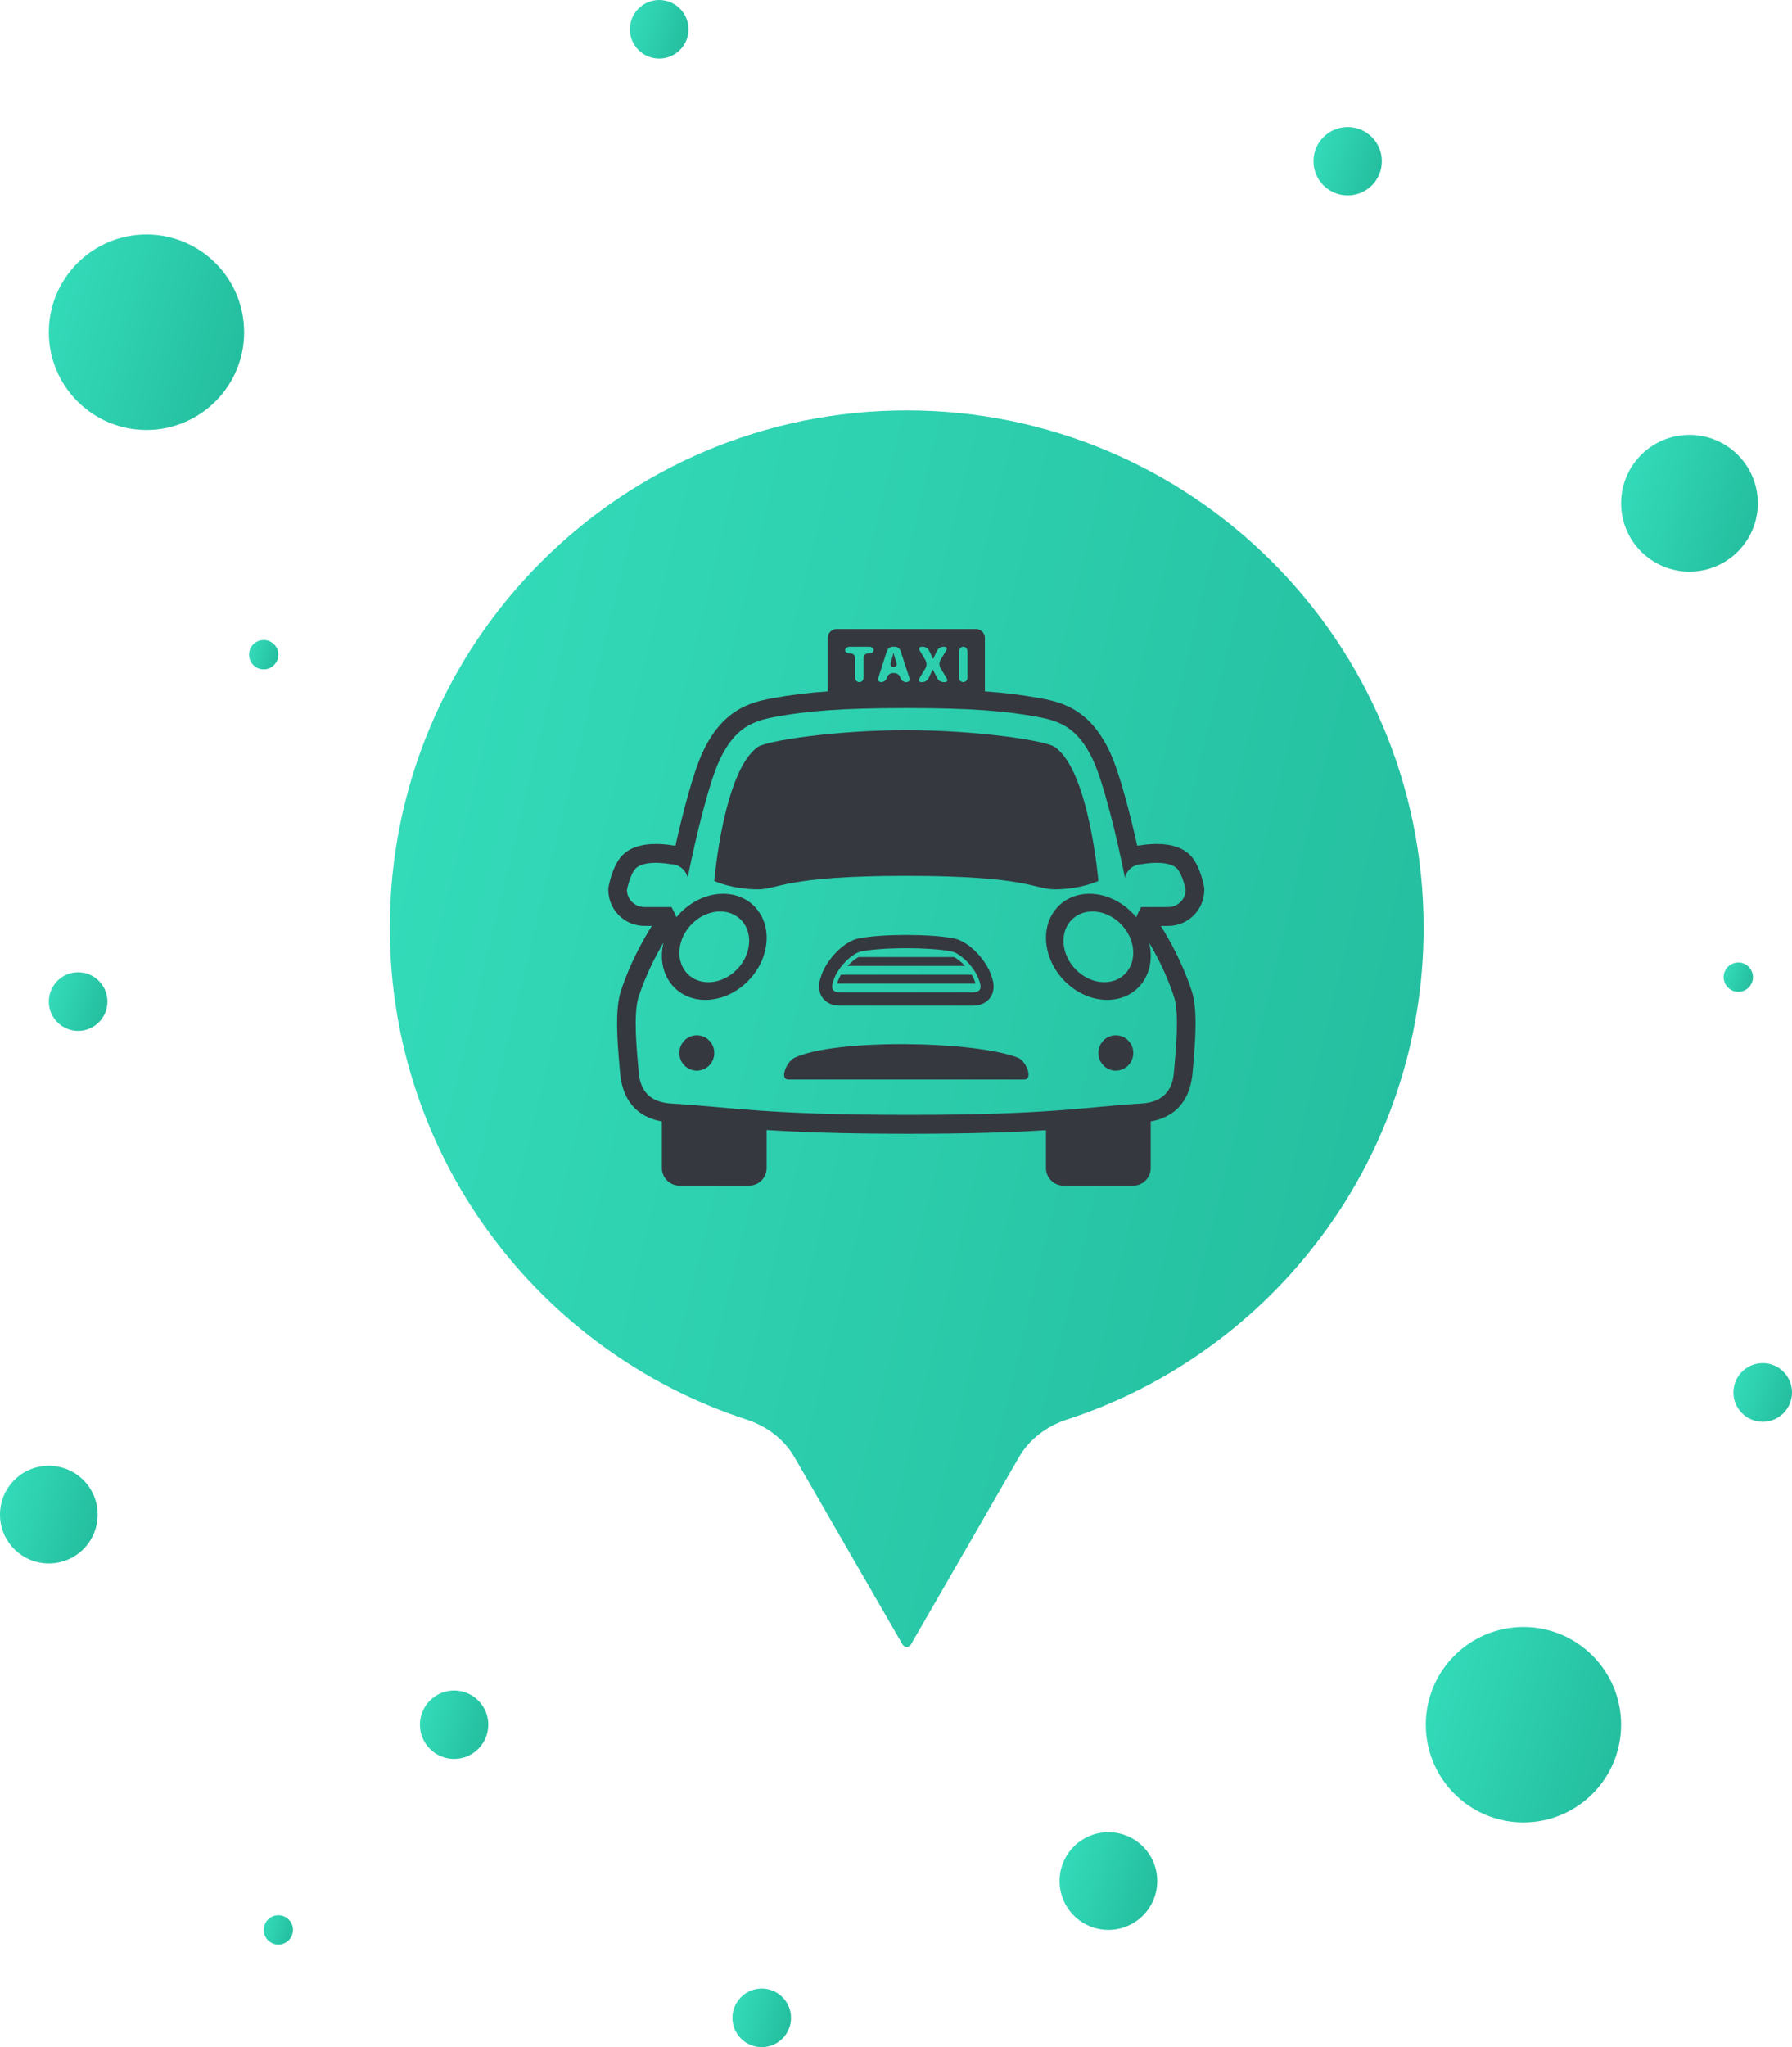 <svg width="367" height="419" viewBox="0 0 367 419" fill="none" xmlns="http://www.w3.org/2000/svg">
    <circle cx="156" cy="413" r="6" fill="url(#paint0_linear_3535_7287)"/>
    <circle cx="57" cy="395" r="3" fill="url(#paint1_linear_3535_7287)"/>
    <circle cx="227" cy="385" r="10" fill="url(#paint2_linear_3535_7287)"/>
    <circle cx="93" cy="353" r="7" fill="url(#paint3_linear_3535_7287)"/>
    <circle cx="312" cy="353" r="20" fill="url(#paint4_linear_3535_7287)"/>
    <circle cx="10" cy="310" r="10" fill="url(#paint5_linear_3535_7287)"/>
    <circle cx="361" cy="285" r="6" fill="url(#paint6_linear_3535_7287)"/>
    <circle cx="16" cy="205" r="6" fill="url(#paint7_linear_3535_7287)"/>
    <circle cx="356" cy="200" r="3" fill="url(#paint8_linear_3535_7287)"/>
    <circle cx="54" cy="134" r="3" fill="url(#paint9_linear_3535_7287)"/>
    <circle cx="346" cy="103" r="14" fill="url(#paint10_linear_3535_7287)"/>
    <path fill-rule="evenodd" clip-rule="evenodd" d="M208.687 298.245C210.839 294.518 214.424 291.871 218.517 290.538C260.916 276.724 291.557 236.871 291.557 189.862C291.557 131.396 244.161 84 185.695 84C127.229 84 79.833 131.396 79.833 189.862C79.833 236.872 110.474 276.725 152.874 290.538C156.967 291.871 160.552 294.518 162.704 298.246L184.829 336.568C185.214 337.234 186.177 337.234 186.561 336.568L208.687 298.245Z" fill="url(#paint11_linear_3535_7287)"/>
    <path d="M246.639 182.138V181.756L246.565 181.379C246.301 180.043 245.489 176.741 243.691 174.978C242.177 173.495 239.893 172.738 236.905 172.738C235.416 172.738 234.102 172.923 233.498 173.025C233.297 173.035 233.096 173.054 232.897 173.082C231.532 166.994 229.315 158.074 227.167 153.621C223.202 145.407 217.885 143.797 213.21 142.935C209.406 142.238 205.564 141.762 201.705 141.509V130.563C201.706 130.086 201.519 129.627 201.184 129.288C200.848 128.949 200.392 128.756 199.915 128.752H171.31C170.329 128.752 169.522 129.566 169.522 130.563V141.509C165.662 141.762 161.821 142.238 158.016 142.935C153.344 143.797 148.024 145.407 144.061 153.621C141.911 158.074 139.696 166.994 138.331 173.082C138.132 173.053 137.932 173.034 137.731 173.025C137.127 172.923 135.813 172.738 134.324 172.738C131.333 172.738 129.051 173.493 127.536 174.982C125.739 176.741 124.928 180.043 124.663 181.382L124.586 181.756V182.138C124.59 184.095 125.371 185.971 126.756 187.353C128.142 188.736 130.019 189.512 131.976 189.512H133.492C131.651 192.437 129.006 197.183 127.157 202.84C125.955 206.53 126.368 212.596 126.893 218.492L126.978 219.472C127.582 226.449 131.665 228.852 135.552 229.523V239.047C135.552 241.039 137.163 242.668 139.126 242.668H153.429C155.396 242.668 157.005 241.039 157.005 239.049V231.283C163.783 231.716 172.563 232.05 185.952 232.05C199.044 232.05 207.628 231.734 214.217 231.315V239.051C214.217 241.043 215.828 242.67 217.793 242.67H232.096C234.063 242.67 235.672 241.041 235.672 239.051V229.525C239.566 228.848 243.652 226.441 244.246 219.476L244.334 218.496C244.859 212.601 245.272 206.535 244.067 202.846C242.22 197.189 239.576 192.442 237.735 189.516H239.248C241.206 189.515 243.083 188.737 244.468 187.354C245.853 185.971 246.634 184.096 246.639 182.138V182.138ZM196.408 133.279C196.408 132.78 196.794 132.373 197.27 132.373C197.742 132.373 198.129 132.78 198.129 133.279V138.71C198.134 138.943 198.047 139.17 197.886 139.339C197.725 139.508 197.504 139.607 197.27 139.613C197.036 139.607 196.815 139.508 196.653 139.339C196.492 139.17 196.403 138.944 196.408 138.71V133.279ZM189.557 135.174L188.358 133.148C188.106 132.723 188.301 132.371 188.794 132.371H188.975C189.467 132.371 190.02 132.668 190.201 133.032C190.384 133.399 190.712 134.05 190.928 134.487L191.107 134.898C191.119 134.898 191.278 134.544 191.457 134.113L191.648 133.696L191.894 133.185C192.022 132.951 192.209 132.753 192.435 132.611C192.66 132.469 192.919 132.386 193.186 132.371H193.354C193.845 132.371 194.04 132.719 193.782 133.146L192.577 135.138C192.45 135.375 192.384 135.64 192.384 135.909C192.384 136.178 192.45 136.443 192.577 136.68L193.889 138.844C194.148 139.265 193.957 139.613 193.464 139.613H193.273C192.781 139.613 192.225 139.318 192.036 138.958L191.275 137.502L191.021 137.005C191.009 137.005 190.84 137.363 190.647 137.801L190.413 138.305L190.175 138.799C190.048 139.034 189.863 139.231 189.638 139.374C189.413 139.516 189.155 139.599 188.889 139.613H188.721C188.228 139.613 188.033 139.265 188.287 138.84L189.555 136.725C189.68 136.485 189.745 136.22 189.745 135.95C189.746 135.68 189.681 135.414 189.557 135.174V135.174ZM179.876 138.753L181.641 133.232C181.731 132.99 181.889 132.779 182.097 132.626C182.305 132.473 182.553 132.384 182.811 132.371H183.273C183.765 132.371 184.294 132.76 184.445 133.232L186.239 138.753C186.391 139.225 186.117 139.613 185.624 139.613H185.565C185.308 139.601 185.059 139.512 184.852 139.358C184.645 139.204 184.488 138.992 184.402 138.749L184.359 138.618C184.273 138.375 184.116 138.163 183.909 138.009C183.701 137.856 183.453 137.767 183.196 137.754H182.813C182.557 137.767 182.31 137.856 182.106 138.011C181.901 138.166 181.748 138.379 181.666 138.622L181.629 138.747C181.55 138.99 181.398 139.203 181.194 139.358C180.99 139.514 180.744 139.603 180.488 139.615C180 139.613 179.723 139.225 179.876 138.753V138.753ZM173.991 132.371H178.027C178.519 132.371 178.92 132.68 178.92 133.059C178.92 133.441 178.519 133.748 178.027 133.748H177.746C177.254 133.748 176.853 134.155 176.853 134.654V138.708C176.853 139.204 176.466 139.611 175.992 139.611C175.518 139.611 175.13 139.204 175.13 138.708V134.654C175.131 134.415 175.038 134.186 174.87 134.017C174.703 133.847 174.475 133.751 174.237 133.748H173.991C173.499 133.748 173.098 133.441 173.098 133.059C173.098 132.683 173.499 132.371 173.991 132.371V132.371ZM233.721 185.633C233.327 186.307 232.988 187.013 232.708 187.742C230.324 184.842 226.785 182.936 223.129 182.936C217.289 182.936 213.371 187.797 214.376 193.796C215.379 199.795 220.928 204.657 226.76 204.657C232.6 204.657 236.522 199.795 235.517 193.796C235.464 193.5 235.4 193.205 235.324 192.913C236.952 195.654 238.974 199.549 240.448 204.053C241.596 207.574 240.77 215.385 240.448 219.138C240.29 220.994 239.911 225.487 233.748 225.87C221.811 226.608 215.068 228.189 185.954 228.189C156.844 228.189 149.59 226.596 137.479 225.87C131.315 225.504 130.939 220.996 130.778 219.138C130.457 215.385 129.631 207.574 130.778 204.053C132.253 199.549 134.275 195.654 135.902 192.913C135.828 193.205 135.763 193.5 135.709 193.796C134.704 199.795 138.624 204.657 144.464 204.657C150.296 204.657 155.848 199.795 156.851 193.796C157.855 187.797 153.936 182.936 148.095 182.936C144.442 182.936 140.9 184.844 138.518 187.742C138.239 187.012 137.899 186.307 137.503 185.633C137.45 185.637 137.395 185.651 137.34 185.651H131.976C130.011 185.651 128.4 184.071 128.4 182.138C128.4 182.138 129.049 178.869 130.188 177.755C131.122 176.837 132.816 176.601 134.322 176.601C135.939 176.601 137.338 176.876 137.338 176.876C139.045 176.876 140.479 178.068 140.831 179.644C142.552 171.058 145.266 159.921 147.485 155.317C150.54 148.985 154.08 147.585 158.7 146.733C165.177 145.537 172.154 144.922 185.61 144.922C199.066 144.922 206.048 145.537 212.523 146.733C217.142 147.585 220.682 148.983 223.737 155.317C225.957 159.921 228.672 171.058 230.391 179.644C230.574 178.856 231.019 178.153 231.653 177.65C232.287 177.147 233.073 176.874 233.882 176.876C233.882 176.876 235.284 176.601 236.901 176.601C238.406 176.601 240.101 176.837 241.032 177.755C242.173 178.869 242.82 182.138 242.82 182.138C242.82 184.069 241.211 185.651 239.244 185.651H233.884C233.829 185.651 233.778 185.637 233.721 185.633V185.633ZM226.158 201.036C222.269 201.036 218.568 197.791 217.901 193.794C217.23 189.797 219.844 186.552 223.737 186.552C227.623 186.552 231.325 189.797 231.994 193.794C232.663 197.791 230.052 201.036 226.158 201.036ZM139.232 193.796C139.899 189.799 143.6 186.555 147.489 186.555C151.383 186.555 153.995 189.799 153.325 193.796C152.66 197.794 148.958 201.038 145.068 201.038C141.175 201.036 138.563 197.791 139.232 193.796Z" fill="#35383F"/>
    <path d="M216.006 152.874C214.151 151.589 200.113 149.447 185.613 149.447C171.113 149.447 157.077 151.589 155.22 152.874C148.169 157.759 146.279 180.314 146.279 180.314C146.279 180.314 149.908 182.029 155.22 182.029C159.467 182.029 160.584 179.266 185.613 179.266C210.642 179.266 211.761 182.029 216.006 182.029C221.317 182.029 224.946 180.314 224.946 180.314C224.946 180.314 223.059 157.761 216.006 152.874V152.874ZM208.514 216.509C199.716 213.006 171.011 212.55 162.693 216.509C161.143 217.245 159.54 220.949 161.469 220.949H209.741C211.669 220.947 210.151 217.162 208.514 216.509Z" fill="#35383F"/>
    <path d="M142.703 219.139C144.678 219.139 146.279 217.518 146.279 215.518C146.279 213.518 144.678 211.897 142.703 211.897C140.728 211.897 139.127 213.518 139.127 215.518C139.127 217.518 140.728 219.139 142.703 219.139Z" fill="#35383F"/>
    <path d="M228.521 219.139C230.497 219.139 232.098 217.518 232.098 215.518C232.098 213.518 230.497 211.897 228.521 211.897C226.546 211.897 224.945 213.518 224.945 215.518C224.945 217.518 226.546 219.139 228.521 219.139Z" fill="#35383F"/>
    <path d="M199.221 205.843C202.425 205.843 204.221 203.32 203.208 200.239L203.005 199.632C201.992 196.551 198.491 192.669 195.33 192.059C190.545 191.127 180.681 191.127 175.893 192.059C172.734 192.669 169.231 196.551 168.218 199.632L168.016 200.239C167.003 203.32 168.799 205.843 172.003 205.843H199.221ZM170.559 201.111L170.766 200.491C171.564 198.068 174.461 195.104 176.401 194.726C178.494 194.319 181.936 194.077 185.614 194.077C189.292 194.077 192.738 194.319 194.827 194.726C196.77 195.104 199.666 198.068 200.468 200.503L200.665 201.095C200.875 201.73 200.859 202.279 200.623 202.606C200.387 202.934 199.876 203.127 199.223 203.127H172.005C171.35 203.127 170.842 202.934 170.606 202.606C170.37 202.279 170.356 201.73 170.559 201.111" fill="#35383F"/>
    <path d="M195.37 195.89H175.854C175.15 196.244 174.337 196.899 173.594 197.7H197.63C196.888 196.899 196.074 196.244 195.37 195.89ZM199.62 200.794C199.459 200.345 199.252 199.915 199.001 199.509H172.223C171.975 199.91 171.77 200.336 171.611 200.78L171.43 201.319H199.793L199.62 200.794V200.794ZM183.002 136.532C183.464 136.532 183.735 136.186 183.606 135.763C183.44 135.217 183.279 134.67 183.124 134.121C183.124 134.121 183.098 134.027 182.988 133.596C182.976 133.596 182.872 133.993 182.762 134.477C182.762 134.477 182.74 134.575 182.62 134.994L182.421 135.665C182.278 136.141 182.541 136.532 183.002 136.532" fill="#35383F"/>
    <circle cx="30" cy="68" r="20" fill="url(#paint12_linear_3535_7287)"/>
    <circle cx="276" cy="33" r="7" fill="url(#paint13_linear_3535_7287)"/>
    <circle cx="135" cy="6" r="6" fill="url(#paint14_linear_3535_7287)"/>
    <defs>
        <linearGradient id="paint0_linear_3535_7287" x1="162" y1="419" x2="147.721" y2="414.86" gradientUnits="userSpaceOnUse">
            <stop stop-color="#22BB9C"/>
            <stop offset="1" stop-color="#35DEBC"/>
        </linearGradient>
        <linearGradient id="paint1_linear_3535_7287" x1="60" y1="398" x2="52.861" y2="395.93" gradientUnits="userSpaceOnUse">
            <stop stop-color="#22BB9C"/>
            <stop offset="1" stop-color="#35DEBC"/>
        </linearGradient>
        <linearGradient id="paint2_linear_3535_7287" x1="237" y1="395" x2="213.202" y2="388.1" gradientUnits="userSpaceOnUse">
            <stop stop-color="#22BB9C"/>
            <stop offset="1" stop-color="#35DEBC"/>
        </linearGradient>
        <linearGradient id="paint3_linear_3535_7287" x1="100" y1="360" x2="83.341" y2="355.17" gradientUnits="userSpaceOnUse">
            <stop stop-color="#22BB9C"/>
            <stop offset="1" stop-color="#35DEBC"/>
        </linearGradient>
        <linearGradient id="paint4_linear_3535_7287" x1="332" y1="373" x2="284.404" y2="359.2" gradientUnits="userSpaceOnUse">
            <stop stop-color="#22BB9C"/>
            <stop offset="1" stop-color="#35DEBC"/>
        </linearGradient>
        <linearGradient id="paint5_linear_3535_7287" x1="20" y1="320" x2="-3.798" y2="313.1" gradientUnits="userSpaceOnUse">
            <stop stop-color="#22BB9C"/>
            <stop offset="1" stop-color="#35DEBC"/>
        </linearGradient>
        <linearGradient id="paint6_linear_3535_7287" x1="367" y1="291" x2="352.721" y2="286.86" gradientUnits="userSpaceOnUse">
            <stop stop-color="#22BB9C"/>
            <stop offset="1" stop-color="#35DEBC"/>
        </linearGradient>
        <linearGradient id="paint7_linear_3535_7287" x1="22" y1="211" x2="7.721" y2="206.86" gradientUnits="userSpaceOnUse">
            <stop stop-color="#22BB9C"/>
            <stop offset="1" stop-color="#35DEBC"/>
        </linearGradient>
        <linearGradient id="paint8_linear_3535_7287" x1="359" y1="203" x2="351.861" y2="200.93" gradientUnits="userSpaceOnUse">
            <stop stop-color="#22BB9C"/>
            <stop offset="1" stop-color="#35DEBC"/>
        </linearGradient>
        <linearGradient id="paint9_linear_3535_7287" x1="57" y1="137" x2="49.861" y2="134.93" gradientUnits="userSpaceOnUse">
            <stop stop-color="#22BB9C"/>
            <stop offset="1" stop-color="#35DEBC"/>
        </linearGradient>
        <linearGradient id="paint10_linear_3535_7287" x1="360" y1="117" x2="326.683" y2="107.34" gradientUnits="userSpaceOnUse">
            <stop stop-color="#22BB9C"/>
            <stop offset="1" stop-color="#35DEBC"/>
        </linearGradient>
        <linearGradient id="paint11_linear_3535_7287" x1="291.557" y1="337.068" x2="33.623" y2="274.5" gradientUnits="userSpaceOnUse">
            <stop stop-color="#22BB9C"/>
            <stop offset="1" stop-color="#35DEBC"/>
        </linearGradient>
        <linearGradient id="paint12_linear_3535_7287" x1="50" y1="88" x2="2.404" y2="74.2" gradientUnits="userSpaceOnUse">
            <stop stop-color="#22BB9C"/>
            <stop offset="1" stop-color="#35DEBC"/>
        </linearGradient>
        <linearGradient id="paint13_linear_3535_7287" x1="283" y1="40" x2="266.341" y2="35.17" gradientUnits="userSpaceOnUse">
            <stop stop-color="#22BB9C"/>
            <stop offset="1" stop-color="#35DEBC"/>
        </linearGradient>
        <linearGradient id="paint14_linear_3535_7287" x1="141" y1="12" x2="126.721" y2="7.86" gradientUnits="userSpaceOnUse">
            <stop stop-color="#22BB9C"/>
            <stop offset="1" stop-color="#35DEBC"/>
        </linearGradient>
    </defs>
</svg>
